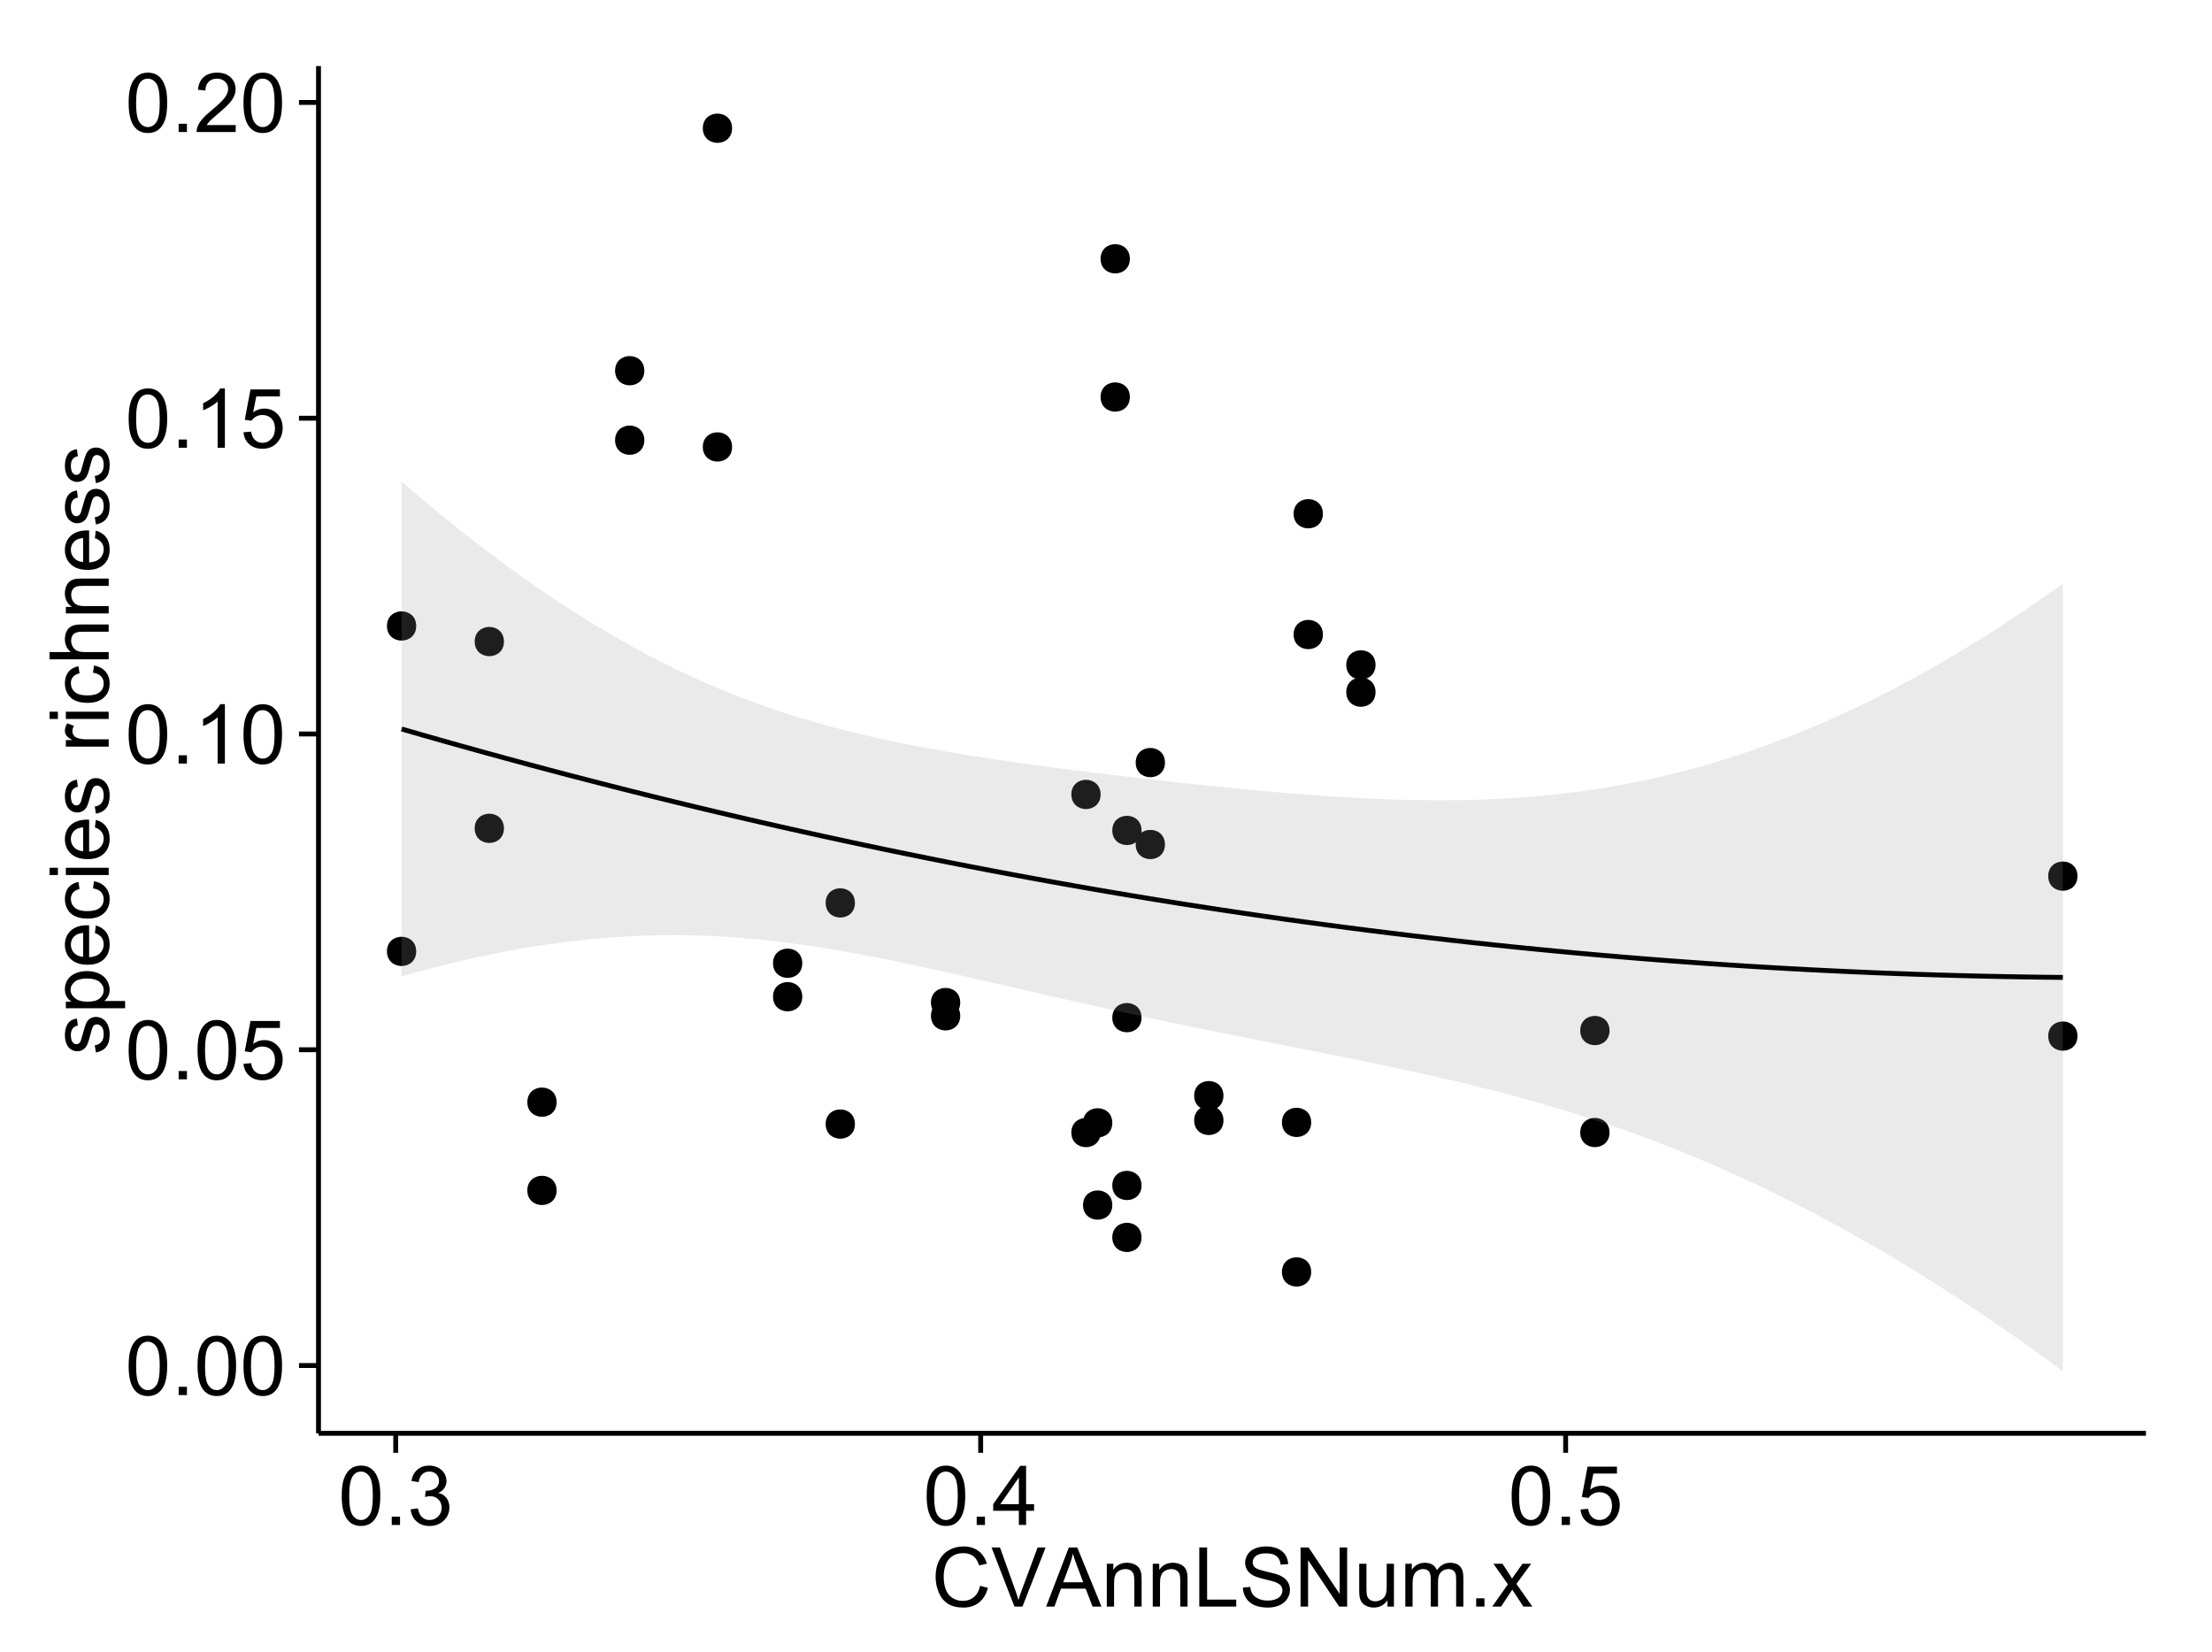 <?xml version="1.0" encoding="UTF-8"?>
<svg xmlns="http://www.w3.org/2000/svg" xmlns:xlink="http://www.w3.org/1999/xlink" width="482pt" height="360pt" viewBox="0 0 482 360" version="1.1">
<defs>
<g>
<symbol overflow="visible" id="glyph0-0">
<path style="stroke:none;" d="M 0.746 -6.355 C 0.742 -7.875 0.898 -9.102 1.215 -10.031 C 1.527 -10.961 1.996 -11.676 2.613 -12.18 C 3.23 -12.684 4.008 -12.938 4.949 -12.938 C 5.637 -12.938 6.242 -12.797 6.766 -12.52 C 7.285 -12.238 7.715 -11.836 8.059 -11.316 C 8.395 -10.789 8.664 -10.152 8.859 -9.398 C 9.051 -8.645 9.145 -7.629 9.148 -6.355 C 9.145 -4.84 8.992 -3.617 8.684 -2.691 C 8.371 -1.762 7.906 -1.047 7.289 -0.539 C 6.672 -0.035 5.891 0.215 4.949 0.219 C 3.703 0.215 2.727 -0.227 2.023 -1.117 C 1.168 -2.188 0.742 -3.934 0.746 -6.355 Z M 2.375 -6.355 C 2.371 -4.234 2.621 -2.824 3.117 -2.129 C 3.609 -1.426 4.219 -1.078 4.949 -1.082 C 5.672 -1.078 6.281 -1.43 6.781 -2.137 C 7.273 -2.836 7.523 -4.242 7.523 -6.355 C 7.523 -8.473 7.273 -9.883 6.781 -10.582 C 6.281 -11.277 5.664 -11.625 4.93 -11.629 C 4.199 -11.625 3.621 -11.316 3.191 -10.703 C 2.645 -9.918 2.371 -8.469 2.375 -6.355 Z M 2.375 -6.355 "/>
</symbol>
<symbol overflow="visible" id="glyph0-1">
<path style="stroke:none;" d="M 1.633 0 L 1.633 -1.801 L 3.438 -1.801 L 3.438 0 Z M 1.633 0 "/>
</symbol>
<symbol overflow="visible" id="glyph0-2">
<path style="stroke:none;" d="M 0.746 -3.375 L 2.406 -3.516 C 2.527 -2.707 2.812 -2.098 3.266 -1.691 C 3.711 -1.281 4.254 -1.078 4.887 -1.082 C 5.648 -1.078 6.293 -1.363 6.82 -1.941 C 7.344 -2.512 7.605 -3.273 7.609 -4.227 C 7.605 -5.125 7.352 -5.84 6.848 -6.363 C 6.34 -6.883 5.676 -7.141 4.859 -7.145 C 4.344 -7.141 3.887 -7.027 3.48 -6.797 C 3.07 -6.566 2.746 -6.266 2.516 -5.898 L 1.027 -6.09 L 2.277 -12.711 L 8.684 -12.711 L 8.684 -11.195 L 3.543 -11.195 L 2.848 -7.734 C 3.621 -8.273 4.43 -8.543 5.281 -8.543 C 6.402 -8.543 7.352 -8.152 8.129 -7.371 C 8.898 -6.59 9.285 -5.586 9.289 -4.367 C 9.285 -3.195 8.945 -2.188 8.27 -1.344 C 7.441 -0.301 6.316 0.215 4.887 0.219 C 3.715 0.215 2.758 -0.109 2.016 -0.766 C 1.273 -1.418 0.848 -2.289 0.746 -3.375 Z M 0.746 -3.375 "/>
</symbol>
<symbol overflow="visible" id="glyph0-3">
<path style="stroke:none;" d="M 6.707 0 L 5.125 0 L 5.125 -10.082 C 4.742 -9.715 4.242 -9.352 3.625 -8.988 C 3.004 -8.625 2.449 -8.352 1.961 -8.172 L 1.961 -9.703 C 2.844 -10.117 3.617 -10.621 4.281 -11.215 C 4.941 -11.805 5.41 -12.379 5.688 -12.938 L 6.707 -12.938 Z M 6.707 0 "/>
</symbol>
<symbol overflow="visible" id="glyph0-4">
<path style="stroke:none;" d="M 9.062 -1.52 L 9.062 0 L 0.547 0 C 0.531 -0.379 0.594 -0.742 0.73 -1.098 C 0.945 -1.676 1.293 -2.25 1.77 -2.812 C 2.246 -3.375 2.934 -4.023 3.84 -4.766 C 5.238 -5.906 6.188 -6.816 6.68 -7.492 C 7.172 -8.16 7.418 -8.793 7.418 -9.395 C 7.418 -10.02 7.191 -10.551 6.746 -10.98 C 6.293 -11.41 5.711 -11.625 4.992 -11.629 C 4.23 -11.625 3.621 -11.395 3.164 -10.941 C 2.703 -10.48 2.469 -9.848 2.469 -9.043 L 0.844 -9.211 C 0.953 -10.422 1.371 -11.344 2.102 -11.984 C 2.824 -12.617 3.801 -12.938 5.027 -12.938 C 6.262 -12.938 7.238 -12.594 7.961 -11.91 C 8.68 -11.223 9.039 -10.371 9.043 -9.359 C 9.039 -8.84 8.934 -8.336 8.727 -7.84 C 8.512 -7.34 8.164 -6.812 7.676 -6.266 C 7.188 -5.711 6.375 -4.957 5.238 -4 C 4.285 -3.199 3.676 -2.66 3.41 -2.379 C 3.141 -2.094 2.918 -1.805 2.742 -1.52 Z M 9.062 -1.52 "/>
</symbol>
<symbol overflow="visible" id="glyph0-5">
<path style="stroke:none;" d="M 0.758 -3.402 L 2.336 -3.613 C 2.516 -2.711 2.824 -2.062 3.266 -1.672 C 3.699 -1.273 4.23 -1.078 4.859 -1.082 C 5.602 -1.078 6.23 -1.336 6.746 -1.855 C 7.254 -2.367 7.512 -3.004 7.516 -3.77 C 7.512 -4.492 7.273 -5.094 6.801 -5.566 C 6.324 -6.035 5.723 -6.27 4.992 -6.273 C 4.691 -6.27 4.316 -6.211 3.875 -6.102 L 4.051 -7.488 C 4.152 -7.473 4.238 -7.465 4.305 -7.469 C 4.977 -7.465 5.582 -7.641 6.125 -7.996 C 6.66 -8.344 6.93 -8.887 6.934 -9.625 C 6.93 -10.199 6.734 -10.68 6.344 -11.062 C 5.949 -11.445 5.441 -11.637 4.824 -11.637 C 4.207 -11.637 3.695 -11.441 3.285 -11.055 C 2.875 -10.668 2.613 -10.09 2.496 -9.316 L 0.914 -9.598 C 1.105 -10.656 1.543 -11.477 2.23 -12.062 C 2.914 -12.645 3.766 -12.938 4.789 -12.938 C 5.488 -12.938 6.137 -12.785 6.73 -12.484 C 7.32 -12.18 7.773 -11.77 8.09 -11.25 C 8.402 -10.727 8.559 -10.172 8.562 -9.59 C 8.559 -9.031 8.41 -8.523 8.113 -8.066 C 7.812 -7.609 7.371 -7.246 6.785 -6.977 C 7.547 -6.801 8.137 -6.438 8.562 -5.883 C 8.98 -5.328 9.191 -4.633 9.195 -3.805 C 9.191 -2.676 8.781 -1.723 7.965 -0.945 C 7.141 -0.164 6.105 0.223 4.852 0.227 C 3.719 0.223 2.777 -0.109 2.035 -0.781 C 1.285 -1.453 0.859 -2.328 0.758 -3.402 Z M 0.758 -3.402 "/>
</symbol>
<symbol overflow="visible" id="glyph0-6">
<path style="stroke:none;" d="M 5.82 0 L 5.82 -3.086 L 0.227 -3.086 L 0.227 -4.535 L 6.109 -12.883 L 7.398 -12.883 L 7.398 -4.535 L 9.141 -4.535 L 9.141 -3.086 L 7.398 -3.086 L 7.398 0 Z M 5.82 -4.535 L 5.82 -10.344 L 1.785 -4.535 Z M 5.82 -4.535 "/>
</symbol>
<symbol overflow="visible" id="glyph0-7">
<path style="stroke:none;" d="M 10.582 -4.516 L 12.289 -4.086 C 11.926 -2.68 11.281 -1.613 10.355 -0.883 C 9.426 -0.148 8.293 0.215 6.953 0.219 C 5.559 0.215 4.43 -0.062 3.562 -0.629 C 2.691 -1.191 2.027 -2.012 1.578 -3.086 C 1.121 -4.156 0.895 -5.309 0.898 -6.539 C 0.895 -7.879 1.152 -9.047 1.664 -10.047 C 2.176 -11.043 2.902 -11.801 3.852 -12.324 C 4.797 -12.84 5.84 -13.102 6.977 -13.105 C 8.266 -13.102 9.352 -12.773 10.23 -12.121 C 11.105 -11.461 11.715 -10.539 12.066 -9.352 L 10.391 -8.957 C 10.086 -9.891 9.652 -10.574 9.086 -11.004 C 8.516 -11.43 7.801 -11.641 6.945 -11.645 C 5.949 -11.641 5.121 -11.406 4.457 -10.934 C 3.789 -10.457 3.324 -9.816 3.059 -9.02 C 2.789 -8.215 2.652 -7.391 2.656 -6.547 C 2.652 -5.449 2.812 -4.496 3.133 -3.68 C 3.449 -2.859 3.945 -2.246 4.621 -1.844 C 5.293 -1.438 6.023 -1.234 6.812 -1.238 C 7.762 -1.234 8.57 -1.512 9.234 -2.062 C 9.898 -2.613 10.348 -3.43 10.582 -4.516 Z M 10.582 -4.516 "/>
</symbol>
<symbol overflow="visible" id="glyph0-8">
<path style="stroke:none;" d="M 5.07 0 L 0.078 -12.883 L 1.926 -12.883 L 5.273 -3.523 C 5.543 -2.77 5.766 -2.066 5.949 -1.414 C 6.145 -2.113 6.379 -2.816 6.645 -3.523 L 10.125 -12.883 L 11.867 -12.883 L 6.82 0 Z M 5.07 0 "/>
</symbol>
<symbol overflow="visible" id="glyph0-9">
<path style="stroke:none;" d="M -0.027 0 L 4.922 -12.883 L 6.758 -12.883 L 12.031 0 L 10.09 0 L 8.586 -3.902 L 3.199 -3.902 L 1.785 0 Z M 3.691 -5.289 L 8.059 -5.289 L 6.715 -8.859 C 6.305 -9.941 6 -10.832 5.801 -11.531 C 5.637 -10.703 5.402 -9.883 5.105 -9.07 Z M 3.691 -5.289 "/>
</symbol>
<symbol overflow="visible" id="glyph0-10">
<path style="stroke:none;" d="M 1.188 0 L 1.188 -9.336 L 2.609 -9.336 L 2.609 -8.008 C 3.293 -9.031 4.285 -9.543 5.582 -9.547 C 6.141 -9.543 6.656 -9.441 7.133 -9.242 C 7.602 -9.035 7.957 -8.77 8.191 -8.445 C 8.426 -8.113 8.59 -7.727 8.684 -7.277 C 8.742 -6.98 8.77 -6.465 8.773 -5.738 L 8.773 0 L 7.188 0 L 7.188 -5.68 C 7.184 -6.32 7.121 -6.801 7.004 -7.121 C 6.879 -7.438 6.66 -7.695 6.348 -7.887 C 6.031 -8.074 5.664 -8.168 5.246 -8.172 C 4.566 -8.168 3.984 -7.953 3.5 -7.531 C 3.008 -7.102 2.766 -6.293 2.77 -5.098 L 2.77 0 Z M 1.188 0 "/>
</symbol>
<symbol overflow="visible" id="glyph0-11">
<path style="stroke:none;" d="M 1.32 0 L 1.32 -12.883 L 3.023 -12.883 L 3.023 -1.52 L 9.367 -1.52 L 9.367 0 Z M 1.32 0 "/>
</symbol>
<symbol overflow="visible" id="glyph0-12">
<path style="stroke:none;" d="M 0.809 -4.141 L 2.418 -4.281 C 2.492 -3.633 2.668 -3.102 2.949 -2.691 C 3.223 -2.277 3.656 -1.945 4.246 -1.691 C 4.828 -1.434 5.488 -1.305 6.223 -1.309 C 6.871 -1.305 7.445 -1.402 7.945 -1.598 C 8.441 -1.789 8.809 -2.055 9.055 -2.395 C 9.297 -2.727 9.422 -3.094 9.422 -3.5 C 9.422 -3.898 9.305 -4.25 9.07 -4.555 C 8.836 -4.852 8.449 -5.105 7.91 -5.316 C 7.562 -5.449 6.797 -5.66 5.613 -5.945 C 4.43 -6.227 3.602 -6.496 3.129 -6.75 C 2.512 -7.07 2.051 -7.469 1.754 -7.949 C 1.449 -8.422 1.301 -8.957 1.301 -9.555 C 1.301 -10.203 1.484 -10.812 1.852 -11.379 C 2.219 -11.941 2.758 -12.367 3.469 -12.664 C 4.18 -12.953 4.969 -13.102 5.836 -13.105 C 6.789 -13.102 7.629 -12.945 8.363 -12.641 C 9.09 -12.328 9.652 -11.879 10.043 -11.285 C 10.434 -10.688 10.645 -10.008 10.68 -9.254 L 9.043 -9.133 C 8.953 -9.941 8.656 -10.555 8.152 -10.977 C 7.641 -11.391 6.895 -11.602 5.906 -11.602 C 4.875 -11.602 4.121 -11.41 3.652 -11.035 C 3.176 -10.652 2.941 -10.199 2.945 -9.668 C 2.941 -9.203 3.109 -8.82 3.445 -8.523 C 3.773 -8.223 4.629 -7.918 6.016 -7.605 C 7.398 -7.293 8.348 -7.02 8.867 -6.785 C 9.613 -6.438 10.168 -5.996 10.527 -5.469 C 10.883 -4.938 11.062 -4.328 11.066 -3.641 C 11.062 -2.949 10.867 -2.305 10.477 -1.699 C 10.082 -1.09 9.516 -0.617 8.781 -0.285 C 8.043 0.051 7.215 0.215 6.301 0.219 C 5.133 0.215 4.156 0.051 3.371 -0.289 C 2.578 -0.625 1.961 -1.137 1.516 -1.824 C 1.066 -2.504 0.832 -3.277 0.809 -4.141 Z M 0.809 -4.141 "/>
</symbol>
<symbol overflow="visible" id="glyph0-13">
<path style="stroke:none;" d="M 1.371 0 L 1.371 -12.883 L 3.121 -12.883 L 9.887 -2.77 L 9.887 -12.883 L 11.523 -12.883 L 11.523 0 L 9.773 0 L 3.008 -10.125 L 3.008 0 Z M 1.371 0 "/>
</symbol>
<symbol overflow="visible" id="glyph0-14">
<path style="stroke:none;" d="M 7.305 0 L 7.305 -1.371 C 6.574 -0.316 5.586 0.211 4.344 0.211 C 3.789 0.211 3.273 0.105 2.797 -0.105 C 2.316 -0.316 1.965 -0.578 1.734 -0.898 C 1.504 -1.215 1.34 -1.609 1.25 -2.074 C 1.18 -2.383 1.148 -2.875 1.152 -3.551 L 1.152 -9.336 L 2.734 -9.336 L 2.734 -4.156 C 2.73 -3.328 2.762 -2.773 2.828 -2.488 C 2.926 -2.07 3.137 -1.742 3.461 -1.508 C 3.781 -1.266 4.18 -1.148 4.656 -1.152 C 5.129 -1.148 5.574 -1.27 5.992 -1.516 C 6.406 -1.758 6.699 -2.09 6.875 -2.508 C 7.047 -2.926 7.137 -3.531 7.137 -4.332 L 7.137 -9.336 L 8.719 -9.336 L 8.719 0 Z M 7.305 0 "/>
</symbol>
<symbol overflow="visible" id="glyph0-15">
<path style="stroke:none;" d="M 1.188 0 L 1.188 -9.336 L 2.602 -9.336 L 2.602 -8.023 C 2.891 -8.477 3.277 -8.848 3.77 -9.129 C 4.254 -9.406 4.809 -9.543 5.43 -9.547 C 6.121 -9.543 6.688 -9.398 7.133 -9.113 C 7.57 -8.824 7.883 -8.426 8.07 -7.91 C 8.805 -9 9.766 -9.543 10.953 -9.547 C 11.875 -9.543 12.586 -9.289 13.086 -8.777 C 13.582 -8.262 13.832 -7.469 13.836 -6.406 L 13.836 0 L 12.262 0 L 12.262 -5.879 C 12.258 -6.508 12.207 -6.965 12.105 -7.246 C 12.004 -7.523 11.816 -7.746 11.547 -7.918 C 11.277 -8.082 10.961 -8.168 10.602 -8.172 C 9.941 -8.168 9.398 -7.949 8.965 -7.516 C 8.527 -7.078 8.309 -6.379 8.312 -5.422 L 8.312 0 L 6.734 0 L 6.734 -6.062 C 6.73 -6.762 6.602 -7.289 6.348 -7.645 C 6.086 -7.992 5.664 -8.168 5.078 -8.172 C 4.633 -8.168 4.223 -8.051 3.844 -7.82 C 3.465 -7.582 3.191 -7.238 3.023 -6.793 C 2.852 -6.34 2.766 -5.691 2.77 -4.844 L 2.77 0 Z M 1.188 0 "/>
</symbol>
<symbol overflow="visible" id="glyph0-16">
<path style="stroke:none;" d="M 0.133 0 L 3.543 -4.852 L 0.387 -9.336 L 2.363 -9.336 L 3.797 -7.145 C 4.066 -6.727 4.281 -6.379 4.445 -6.102 C 4.703 -6.484 4.941 -6.828 5.16 -7.129 L 6.734 -9.336 L 8.621 -9.336 L 5.398 -4.938 L 8.867 0 L 6.926 0 L 5.008 -2.898 L 4.5 -3.684 L 2.047 0 Z M 0.133 0 "/>
</symbol>
<symbol overflow="visible" id="glyph1-0">
<path style="stroke:none;" d="M -2.785 -0.555 L -3.031 -2.117 C -2.402 -2.203 -1.922 -2.449 -1.59 -2.852 C -1.254 -3.25 -1.09 -3.812 -1.09 -4.535 C -1.09 -5.262 -1.234 -5.801 -1.531 -6.152 C -1.824 -6.504 -2.172 -6.68 -2.574 -6.68 C -2.926 -6.68 -3.207 -6.523 -3.418 -6.215 C -3.555 -5.996 -3.734 -5.457 -3.953 -4.598 C -4.246 -3.434 -4.5 -2.629 -4.715 -2.184 C -4.926 -1.734 -5.223 -1.395 -5.602 -1.164 C -5.98 -0.93 -6.398 -0.812 -6.855 -0.816 C -7.27 -0.812 -7.652 -0.91 -8.012 -1.102 C -8.363 -1.293 -8.66 -1.551 -8.895 -1.883 C -9.074 -2.125 -9.227 -2.461 -9.355 -2.887 C -9.48 -3.309 -9.543 -3.766 -9.547 -4.254 C -9.543 -4.984 -9.438 -5.625 -9.23 -6.184 C -9.016 -6.734 -8.73 -7.145 -8.371 -7.41 C -8.008 -7.672 -7.527 -7.852 -6.926 -7.953 L -6.715 -6.406 C -7.195 -6.332 -7.57 -6.129 -7.84 -5.797 C -8.105 -5.457 -8.238 -4.98 -8.242 -4.367 C -8.238 -3.637 -8.117 -3.121 -7.883 -2.812 C -7.641 -2.5 -7.359 -2.344 -7.039 -2.348 C -6.832 -2.344 -6.648 -2.406 -6.484 -2.539 C -6.312 -2.664 -6.172 -2.867 -6.062 -3.148 C -6.004 -3.301 -5.871 -3.766 -5.66 -4.543 C -5.359 -5.66 -5.113 -6.441 -4.926 -6.887 C -4.734 -7.324 -4.457 -7.672 -4.094 -7.926 C -3.73 -8.176 -3.281 -8.301 -2.742 -8.305 C -2.211 -8.301 -1.711 -8.148 -1.25 -7.844 C -0.781 -7.535 -0.422 -7.09 -0.172 -6.512 C 0.086 -5.926 0.211 -5.27 0.211 -4.543 C 0.211 -3.328 -0.039 -2.406 -0.543 -1.77 C -1.047 -1.133 -1.793 -0.727 -2.785 -0.555 Z M -2.785 -0.555 "/>
</symbol>
<symbol overflow="visible" id="glyph1-1">
<path style="stroke:none;" d="M 3.578 -1.188 L -9.336 -1.188 L -9.336 -2.629 L -8.121 -2.629 C -8.594 -2.965 -8.949 -3.348 -9.188 -3.777 C -9.426 -4.203 -9.543 -4.723 -9.547 -5.336 C -9.543 -6.129 -9.34 -6.832 -8.93 -7.445 C -8.516 -8.051 -7.934 -8.512 -7.191 -8.824 C -6.441 -9.133 -5.625 -9.285 -4.738 -9.289 C -3.781 -9.285 -2.922 -9.113 -2.156 -8.773 C -1.391 -8.43 -0.805 -7.934 -0.398 -7.281 C 0.008 -6.625 0.211 -5.938 0.211 -5.219 C 0.211 -4.691 0.102 -4.219 -0.121 -3.801 C -0.344 -3.379 -0.625 -3.035 -0.965 -2.77 L 3.578 -2.77 Z M -4.613 -2.621 C -3.41 -2.613 -2.523 -2.855 -1.949 -3.348 C -1.375 -3.832 -1.09 -4.422 -1.09 -5.117 C -1.09 -5.816 -1.387 -6.418 -1.98 -6.922 C -2.574 -7.418 -3.496 -7.668 -4.746 -7.672 C -5.934 -7.668 -6.824 -7.426 -7.418 -6.938 C -8.008 -6.449 -8.301 -5.863 -8.305 -5.188 C -8.301 -4.508 -7.988 -3.914 -7.359 -3.398 C -6.727 -2.879 -5.809 -2.617 -4.613 -2.621 Z M -4.613 -2.621 "/>
</symbol>
<symbol overflow="visible" id="glyph1-2">
<path style="stroke:none;" d="M -3.004 -7.578 L -2.805 -9.211 C -1.848 -8.953 -1.105 -8.473 -0.578 -7.777 C -0.051 -7.078 0.211 -6.188 0.211 -5.105 C 0.211 -3.738 -0.207 -2.656 -1.051 -1.859 C -1.887 -1.055 -3.066 -0.656 -4.586 -0.66 C -6.156 -0.656 -7.375 -1.059 -8.246 -1.871 C -9.109 -2.676 -9.543 -3.727 -9.547 -5.02 C -9.543 -6.266 -9.117 -7.285 -8.27 -8.078 C -7.418 -8.867 -6.223 -9.262 -4.684 -9.266 C -4.586 -9.262 -4.445 -9.258 -4.262 -9.254 L -4.262 -2.293 C -3.234 -2.348 -2.449 -2.641 -1.906 -3.164 C -1.359 -3.684 -1.09 -4.332 -1.09 -5.117 C -1.09 -5.691 -1.242 -6.188 -1.547 -6.598 C -1.852 -7.008 -2.336 -7.332 -3.004 -7.578 Z M -5.562 -2.383 L -5.562 -7.594 C -6.344 -7.523 -6.934 -7.324 -7.328 -6.996 C -7.934 -6.492 -8.238 -5.836 -8.242 -5.035 C -8.238 -4.305 -7.996 -3.695 -7.512 -3.203 C -7.027 -2.707 -6.375 -2.434 -5.562 -2.383 Z M -5.562 -2.383 "/>
</symbol>
<symbol overflow="visible" id="glyph1-3">
<path style="stroke:none;" d="M -3.418 -7.277 L -3.215 -8.832 C -2.141 -8.66 -1.301 -8.227 -0.699 -7.527 C -0.09 -6.824 0.211 -5.965 0.211 -4.949 C 0.211 -3.668 -0.203 -2.641 -1.039 -1.867 C -1.871 -1.09 -3.07 -0.703 -4.633 -0.703 C -5.637 -0.703 -6.52 -0.867 -7.277 -1.203 C -8.031 -1.535 -8.598 -2.047 -8.977 -2.73 C -9.355 -3.41 -9.543 -4.152 -9.547 -4.957 C -9.543 -5.969 -9.289 -6.797 -8.777 -7.441 C -8.262 -8.086 -7.531 -8.5 -6.59 -8.684 L -6.355 -7.145 C -6.98 -6.996 -7.453 -6.738 -7.77 -6.367 C -8.082 -5.992 -8.238 -5.543 -8.242 -5.02 C -8.238 -4.219 -7.953 -3.57 -7.387 -3.074 C -6.812 -2.574 -5.91 -2.324 -4.676 -2.328 C -3.422 -2.324 -2.508 -2.566 -1.941 -3.047 C -1.371 -3.527 -1.09 -4.152 -1.09 -4.93 C -1.09 -5.547 -1.277 -6.066 -1.66 -6.484 C -2.035 -6.898 -2.621 -7.164 -3.418 -7.277 Z M -3.418 -7.277 "/>
</symbol>
<symbol overflow="visible" id="glyph1-4">
<path style="stroke:none;" d="M -11.066 -1.195 L -12.883 -1.195 L -12.883 -2.777 L -11.066 -2.777 Z M 0 -1.195 L -9.336 -1.195 L -9.336 -2.777 L 0 -2.777 Z M 0 -1.195 "/>
</symbol>
<symbol overflow="visible" id="glyph1-5">
<path style="stroke:none;" d=""/>
</symbol>
<symbol overflow="visible" id="glyph1-6">
<path style="stroke:none;" d="M 0 -1.168 L -9.336 -1.168 L -9.336 -2.594 L -7.918 -2.594 C -8.578 -2.953 -9.016 -3.289 -9.23 -3.598 C -9.438 -3.906 -9.543 -4.242 -9.547 -4.613 C -9.543 -5.145 -9.375 -5.688 -9.035 -6.242 L -7.566 -5.695 C -7.793 -5.309 -7.91 -4.922 -7.91 -4.535 C -7.91 -4.188 -7.805 -3.875 -7.598 -3.602 C -7.387 -3.324 -7.098 -3.129 -6.734 -3.016 C -6.168 -2.836 -5.555 -2.746 -4.887 -2.75 L 0 -2.75 Z M 0 -1.168 "/>
</symbol>
<symbol overflow="visible" id="glyph1-7">
<path style="stroke:none;" d="M 0 -1.188 L -12.883 -1.188 L -12.883 -2.77 L -8.262 -2.77 C -9.117 -3.504 -9.543 -4.434 -9.547 -5.562 C -9.543 -6.25 -9.406 -6.852 -9.137 -7.363 C -8.859 -7.871 -8.484 -8.234 -8.004 -8.457 C -7.523 -8.676 -6.824 -8.789 -5.914 -8.789 L 0 -8.789 L 0 -7.207 L -5.914 -7.207 C -6.703 -7.207 -7.281 -7.035 -7.641 -6.691 C -8 -6.348 -8.18 -5.863 -8.184 -5.238 C -8.18 -4.77 -8.059 -4.328 -7.816 -3.914 C -7.574 -3.5 -7.242 -3.203 -6.828 -3.031 C -6.406 -2.852 -5.832 -2.766 -5.105 -2.77 L 0 -2.77 Z M 0 -1.188 "/>
</symbol>
<symbol overflow="visible" id="glyph1-8">
<path style="stroke:none;" d="M 0 -1.188 L -9.336 -1.188 L -9.336 -2.609 L -8.008 -2.609 C -9.031 -3.293 -9.543 -4.285 -9.547 -5.582 C -9.543 -6.141 -9.441 -6.656 -9.242 -7.133 C -9.035 -7.602 -8.77 -7.957 -8.445 -8.191 C -8.113 -8.426 -7.727 -8.59 -7.277 -8.684 C -6.98 -8.742 -6.465 -8.77 -5.738 -8.773 L 0 -8.773 L 0 -7.188 L -5.68 -7.188 C -6.32 -7.184 -6.801 -7.121 -7.121 -7.004 C -7.438 -6.879 -7.695 -6.66 -7.887 -6.348 C -8.074 -6.031 -8.168 -5.664 -8.172 -5.246 C -8.168 -4.57 -7.953 -3.992 -7.531 -3.504 C -7.102 -3.012 -6.293 -2.766 -5.098 -2.77 L 0 -2.77 Z M 0 -1.188 "/>
</symbol>
</g>
<clipPath id="clip1">
  <path d="M 69.406 14.398 L 468.602 14.398 L 468.602 313.305 L 69.406 313.305 Z M 69.406 14.398 "/>
</clipPath>
</defs>
<g id="surface3456">
<rect x="0" y="0" width="482" height="360" style="fill:rgb(100%,100%,100%);fill-opacity:1;stroke:none;"/>
<rect x="0" y="0" width="482" height="360" style="fill:rgb(100%,100%,100%);fill-opacity:1;stroke:none;"/>
<path style="fill:none;stroke-width:1.063;stroke-linecap:round;stroke-linejoin:round;stroke:rgb(100%,100%,100%);stroke-opacity:1;stroke-miterlimit:10;" d="M 0 360 L 482 360 L 482 0 L 0 0 Z M 0 360 "/>
<g clip-path="url(#clip1)" clip-rule="nonzero">
<path style=" stroke:none;fill-rule:nonzero;fill:rgb(100%,100%,100%);fill-opacity:1;" d="M 69.406 312.305 L 467.602 312.305 L 467.602 14.398 L 69.406 14.398 Z M 69.406 312.305 "/>
<path style=" stroke:none;fill-rule:nonzero;fill:rgb(0%,0%,0%);fill-opacity:1;" d="M 252.785 184.012 C 252.785 186.848 248.531 186.848 248.531 184.012 C 248.531 181.176 252.785 181.176 252.785 184.012 "/>
<path style=" stroke:none;fill-rule:nonzero;fill:rgb(0%,0%,0%);fill-opacity:1;" d="M 247.684 221.738 C 247.684 224.57 243.434 224.57 243.434 221.738 C 243.434 218.902 247.684 218.902 247.684 221.738 "/>
<path style=" stroke:none;fill-rule:nonzero;fill:rgb(0%,0%,0%);fill-opacity:1;" d="M 185.227 244.926 C 185.227 247.762 180.977 247.762 180.977 244.926 C 180.977 242.09 185.227 242.09 185.227 244.926 "/>
<path style=" stroke:none;fill-rule:nonzero;fill:rgb(0%,0%,0%);fill-opacity:1;" d="M 247.684 180.945 C 247.684 183.777 243.434 183.777 243.434 180.945 C 243.434 178.109 247.684 178.109 247.684 180.945 "/>
<path style=" stroke:none;fill-rule:nonzero;fill:rgb(0%,0%,0%);fill-opacity:1;" d="M 245.137 86.512 C 245.137 89.344 240.883 89.344 240.883 86.512 C 240.883 83.676 245.137 83.676 245.137 86.512 "/>
<path style=" stroke:none;fill-rule:nonzero;fill:rgb(0%,0%,0%);fill-opacity:1;" d="M 451.625 225.754 C 451.625 228.59 447.375 228.59 447.375 225.754 C 447.375 222.922 451.625 222.922 451.625 225.754 "/>
<path style=" stroke:none;fill-rule:nonzero;fill:rgb(0%,0%,0%);fill-opacity:1;" d="M 451.625 190.902 C 451.625 193.738 447.375 193.738 447.375 190.902 C 447.375 188.07 451.625 188.07 451.625 190.902 "/>
<path style=" stroke:none;fill-rule:nonzero;fill:rgb(0%,0%,0%);fill-opacity:1;" d="M 238.762 173.102 C 238.762 175.938 234.512 175.938 234.512 173.102 C 234.512 170.266 238.762 170.266 238.762 173.102 "/>
<path style=" stroke:none;fill-rule:nonzero;fill:rgb(0%,0%,0%);fill-opacity:1;" d="M 238.762 246.773 C 238.762 249.609 234.512 249.609 234.512 246.773 C 234.512 243.941 238.762 243.941 238.762 246.773 "/>
<path style=" stroke:none;fill-rule:nonzero;fill:rgb(0%,0%,0%);fill-opacity:1;" d="M 208.172 218.449 C 208.172 221.281 203.918 221.281 203.918 218.449 C 203.918 215.613 208.172 215.613 208.172 218.449 "/>
<path style=" stroke:none;fill-rule:nonzero;fill:rgb(0%,0%,0%);fill-opacity:1;" d="M 108.75 139.789 C 108.75 142.625 104.496 142.625 104.496 139.789 C 104.496 136.957 108.75 136.957 108.75 139.789 "/>
<path style=" stroke:none;fill-rule:nonzero;fill:rgb(0%,0%,0%);fill-opacity:1;" d="M 108.75 180.484 C 108.75 183.32 104.496 183.32 104.496 180.484 C 104.496 177.652 108.75 177.652 108.75 180.484 "/>
<path style=" stroke:none;fill-rule:nonzero;fill:rgb(0%,0%,0%);fill-opacity:1;" d="M 287.199 111.938 C 287.199 114.773 282.945 114.773 282.945 111.938 C 282.945 109.105 287.199 109.105 287.199 111.938 "/>
<path style=" stroke:none;fill-rule:nonzero;fill:rgb(0%,0%,0%);fill-opacity:1;" d="M 139.34 80.773 C 139.34 83.605 135.09 83.605 135.09 80.773 C 135.09 77.938 139.34 77.938 139.34 80.773 "/>
<path style=" stroke:none;fill-rule:nonzero;fill:rgb(0%,0%,0%);fill-opacity:1;" d="M 139.34 95.914 C 139.34 98.75 135.09 98.75 135.09 95.914 C 135.09 93.078 139.34 93.078 139.34 95.914 "/>
<path style=" stroke:none;fill-rule:nonzero;fill:rgb(0%,0%,0%);fill-opacity:1;" d="M 265.531 244.129 C 265.531 246.965 261.277 246.965 261.277 244.129 C 261.277 241.293 265.531 241.293 265.531 244.129 "/>
<path style=" stroke:none;fill-rule:nonzero;fill:rgb(0%,0%,0%);fill-opacity:1;" d="M 265.531 238.738 C 265.531 241.57 261.277 241.57 261.277 238.738 C 261.277 235.902 265.531 235.902 265.531 238.738 "/>
<path style=" stroke:none;fill-rule:nonzero;fill:rgb(0%,0%,0%);fill-opacity:1;" d="M 245.137 56.391 C 245.137 59.227 240.883 59.227 240.883 56.391 C 240.883 53.555 245.137 53.555 245.137 56.391 "/>
<path style=" stroke:none;fill-rule:nonzero;fill:rgb(0%,0%,0%);fill-opacity:1;" d="M 287.199 138.258 C 287.199 141.094 282.945 141.094 282.945 138.258 C 282.945 135.426 287.199 135.426 287.199 138.258 "/>
<path style=" stroke:none;fill-rule:nonzero;fill:rgb(0%,0%,0%);fill-opacity:1;" d="M 208.172 221.34 C 208.172 224.172 203.918 224.172 203.918 221.34 C 203.918 218.504 208.172 218.504 208.172 221.34 "/>
<path style=" stroke:none;fill-rule:nonzero;fill:rgb(0%,0%,0%);fill-opacity:1;" d="M 185.227 196.738 C 185.227 199.574 180.977 199.574 180.977 196.738 C 180.977 193.902 185.227 193.902 185.227 196.738 "/>
<path style=" stroke:none;fill-rule:nonzero;fill:rgb(0%,0%,0%);fill-opacity:1;" d="M 252.785 166.16 C 252.785 168.996 248.531 168.996 248.531 166.16 C 248.531 163.328 252.785 163.328 252.785 166.16 "/>
<path style=" stroke:none;fill-rule:nonzero;fill:rgb(0%,0%,0%);fill-opacity:1;" d="M 247.684 269.617 C 247.684 272.453 243.434 272.453 243.434 269.617 C 243.434 266.785 247.684 266.785 247.684 269.617 "/>
<path style=" stroke:none;fill-rule:nonzero;fill:rgb(0%,0%,0%);fill-opacity:1;" d="M 247.684 258.301 C 247.684 261.137 243.434 261.137 243.434 258.301 C 243.434 255.465 247.684 255.465 247.684 258.301 "/>
<path style=" stroke:none;fill-rule:nonzero;fill:rgb(0%,0%,0%);fill-opacity:1;" d="M 158.461 97.379 C 158.461 100.215 154.207 100.215 154.207 97.379 C 154.207 94.547 158.461 94.547 158.461 97.379 "/>
<path style=" stroke:none;fill-rule:nonzero;fill:rgb(0%,0%,0%);fill-opacity:1;" d="M 158.461 27.941 C 158.461 30.777 154.207 30.777 154.207 27.941 C 154.207 25.105 158.461 25.105 158.461 27.941 "/>
<path style=" stroke:none;fill-rule:nonzero;fill:rgb(0%,0%,0%);fill-opacity:1;" d="M 349.656 224.547 C 349.656 227.383 345.402 227.383 345.402 224.547 C 345.402 221.711 349.656 221.711 349.656 224.547 "/>
<path style=" stroke:none;fill-rule:nonzero;fill:rgb(0%,0%,0%);fill-opacity:1;" d="M 349.656 246.766 C 349.656 249.598 345.402 249.598 345.402 246.766 C 345.402 243.93 349.656 243.93 349.656 246.766 "/>
<path style=" stroke:none;fill-rule:nonzero;fill:rgb(0%,0%,0%);fill-opacity:1;" d="M 120.223 240.152 C 120.223 242.988 115.969 242.988 115.969 240.152 C 115.969 237.316 120.223 237.316 120.223 240.152 "/>
<path style=" stroke:none;fill-rule:nonzero;fill:rgb(0%,0%,0%);fill-opacity:1;" d="M 120.223 259.379 C 120.223 262.215 115.969 262.215 115.969 259.379 C 115.969 256.543 120.223 256.543 120.223 259.379 "/>
<path style=" stroke:none;fill-rule:nonzero;fill:rgb(0%,0%,0%);fill-opacity:1;" d="M 89.629 136.395 C 89.629 139.227 85.379 139.227 85.379 136.395 C 85.379 133.559 89.629 133.559 89.629 136.395 "/>
<path style=" stroke:none;fill-rule:nonzero;fill:rgb(0%,0%,0%);fill-opacity:1;" d="M 89.629 207.297 C 89.629 210.133 85.379 210.133 85.379 207.297 C 85.379 204.465 89.629 204.465 89.629 207.297 "/>
<path style=" stroke:none;fill-rule:nonzero;fill:rgb(0%,0%,0%);fill-opacity:1;" d="M 284.648 244.559 C 284.648 247.395 280.398 247.395 280.398 244.559 C 280.398 241.727 284.648 241.727 284.648 244.559 "/>
<path style=" stroke:none;fill-rule:nonzero;fill:rgb(0%,0%,0%);fill-opacity:1;" d="M 284.648 277.145 C 284.648 279.98 280.398 279.98 280.398 277.145 C 280.398 274.309 284.648 274.309 284.648 277.145 "/>
<path style=" stroke:none;fill-rule:nonzero;fill:rgb(0%,0%,0%);fill-opacity:1;" d="M 298.672 144.879 C 298.672 147.715 294.418 147.715 294.418 144.879 C 294.418 142.047 298.672 142.047 298.672 144.879 "/>
<path style=" stroke:none;fill-rule:nonzero;fill:rgb(0%,0%,0%);fill-opacity:1;" d="M 298.672 150.812 C 298.672 153.648 294.418 153.648 294.418 150.812 C 294.418 147.977 298.672 147.977 298.672 150.812 "/>
<path style=" stroke:none;fill-rule:nonzero;fill:rgb(0%,0%,0%);fill-opacity:1;" d="M 173.758 209.887 C 173.758 212.719 169.504 212.719 169.504 209.887 C 169.504 207.051 173.758 207.051 173.758 209.887 "/>
<path style=" stroke:none;fill-rule:nonzero;fill:rgb(0%,0%,0%);fill-opacity:1;" d="M 173.758 217.18 C 173.758 220.012 169.504 220.012 169.504 217.18 C 169.504 214.344 173.758 214.344 173.758 217.18 "/>
<path style=" stroke:none;fill-rule:nonzero;fill:rgb(0%,0%,0%);fill-opacity:1;" d="M 241.312 244.656 C 241.312 247.492 237.059 247.492 237.059 244.656 C 237.059 241.82 241.312 241.82 241.312 244.656 "/>
<path style=" stroke:none;fill-rule:nonzero;fill:rgb(0%,0%,0%);fill-opacity:1;" d="M 241.312 262.574 C 241.312 265.41 237.059 265.41 237.059 262.574 C 237.059 259.742 241.312 259.742 241.312 262.574 "/>
<path style=" stroke:none;fill-rule:nonzero;fill:rgb(0%,0%,0%);fill-opacity:1;" d="M 253.848 184.012 C 253.848 188.262 247.469 188.262 247.469 184.012 C 247.469 179.758 253.848 179.758 253.848 184.012 "/>
<path style=" stroke:none;fill-rule:nonzero;fill:rgb(0%,0%,0%);fill-opacity:1;" d="M 248.746 221.738 C 248.746 225.988 242.371 225.988 242.371 221.738 C 242.371 217.484 248.746 217.484 248.746 221.738 "/>
<path style=" stroke:none;fill-rule:nonzero;fill:rgb(0%,0%,0%);fill-opacity:1;" d="M 186.289 244.926 C 186.289 249.176 179.914 249.176 179.914 244.926 C 179.914 240.672 186.289 240.672 186.289 244.926 "/>
<path style=" stroke:none;fill-rule:nonzero;fill:rgb(0%,0%,0%);fill-opacity:1;" d="M 248.746 180.945 C 248.746 185.195 242.371 185.195 242.371 180.945 C 242.371 176.691 248.746 176.691 248.746 180.945 "/>
<path style=" stroke:none;fill-rule:nonzero;fill:rgb(0%,0%,0%);fill-opacity:1;" d="M 246.199 86.512 C 246.199 90.762 239.82 90.762 239.82 86.512 C 239.82 82.258 246.199 82.258 246.199 86.512 "/>
<path style=" stroke:none;fill-rule:nonzero;fill:rgb(0%,0%,0%);fill-opacity:1;" d="M 452.688 225.754 C 452.688 230.008 446.312 230.008 446.312 225.754 C 446.312 221.504 452.688 221.504 452.688 225.754 "/>
<path style=" stroke:none;fill-rule:nonzero;fill:rgb(0%,0%,0%);fill-opacity:1;" d="M 452.688 190.902 C 452.688 195.156 446.312 195.156 446.312 190.902 C 446.312 186.652 452.688 186.652 452.688 190.902 "/>
<path style=" stroke:none;fill-rule:nonzero;fill:rgb(0%,0%,0%);fill-opacity:1;" d="M 239.824 173.102 C 239.824 177.355 233.449 177.355 233.449 173.102 C 233.449 168.852 239.824 168.852 239.824 173.102 "/>
<path style=" stroke:none;fill-rule:nonzero;fill:rgb(0%,0%,0%);fill-opacity:1;" d="M 239.824 246.773 C 239.824 251.027 233.449 251.027 233.449 246.773 C 233.449 242.523 239.824 242.523 239.824 246.773 "/>
<path style=" stroke:none;fill-rule:nonzero;fill:rgb(0%,0%,0%);fill-opacity:1;" d="M 209.234 218.449 C 209.234 222.699 202.855 222.699 202.855 218.449 C 202.855 214.195 209.234 214.195 209.234 218.449 "/>
<path style=" stroke:none;fill-rule:nonzero;fill:rgb(0%,0%,0%);fill-opacity:1;" d="M 109.812 139.789 C 109.812 144.043 103.434 144.043 103.434 139.789 C 103.434 135.539 109.812 135.539 109.812 139.789 "/>
<path style=" stroke:none;fill-rule:nonzero;fill:rgb(0%,0%,0%);fill-opacity:1;" d="M 109.812 180.484 C 109.812 184.738 103.434 184.738 103.434 180.484 C 103.434 176.234 109.812 176.234 109.812 180.484 "/>
<path style=" stroke:none;fill-rule:nonzero;fill:rgb(0%,0%,0%);fill-opacity:1;" d="M 288.262 111.938 C 288.262 116.191 281.883 116.191 281.883 111.938 C 281.883 107.688 288.262 107.688 288.262 111.938 "/>
<path style=" stroke:none;fill-rule:nonzero;fill:rgb(0%,0%,0%);fill-opacity:1;" d="M 140.402 80.773 C 140.402 85.023 134.027 85.023 134.027 80.773 C 134.027 76.52 140.402 76.52 140.402 80.773 "/>
<path style=" stroke:none;fill-rule:nonzero;fill:rgb(0%,0%,0%);fill-opacity:1;" d="M 140.402 95.914 C 140.402 100.168 134.027 100.168 134.027 95.914 C 134.027 91.664 140.402 91.664 140.402 95.914 "/>
<path style=" stroke:none;fill-rule:nonzero;fill:rgb(0%,0%,0%);fill-opacity:1;" d="M 266.594 244.129 C 266.594 248.383 260.215 248.383 260.215 244.129 C 260.215 239.879 266.594 239.879 266.594 244.129 "/>
<path style=" stroke:none;fill-rule:nonzero;fill:rgb(0%,0%,0%);fill-opacity:1;" d="M 266.594 238.738 C 266.594 242.988 260.215 242.988 260.215 238.738 C 260.215 234.484 266.594 234.484 266.594 238.738 "/>
<path style=" stroke:none;fill-rule:nonzero;fill:rgb(0%,0%,0%);fill-opacity:1;" d="M 246.199 56.391 C 246.199 60.641 239.82 60.641 239.82 56.391 C 239.82 52.137 246.199 52.137 246.199 56.391 "/>
<path style=" stroke:none;fill-rule:nonzero;fill:rgb(0%,0%,0%);fill-opacity:1;" d="M 288.262 138.258 C 288.262 142.512 281.883 142.512 281.883 138.258 C 281.883 134.008 288.262 134.008 288.262 138.258 "/>
<path style=" stroke:none;fill-rule:nonzero;fill:rgb(0%,0%,0%);fill-opacity:1;" d="M 209.234 221.34 C 209.234 225.59 202.855 225.59 202.855 221.34 C 202.855 217.086 209.234 217.086 209.234 221.34 "/>
<path style=" stroke:none;fill-rule:nonzero;fill:rgb(0%,0%,0%);fill-opacity:1;" d="M 186.289 196.738 C 186.289 200.988 179.914 200.988 179.914 196.738 C 179.914 192.484 186.289 192.484 186.289 196.738 "/>
<path style=" stroke:none;fill-rule:nonzero;fill:rgb(0%,0%,0%);fill-opacity:1;" d="M 253.848 166.16 C 253.848 170.414 247.469 170.414 247.469 166.16 C 247.469 161.91 253.848 161.91 253.848 166.16 "/>
<path style=" stroke:none;fill-rule:nonzero;fill:rgb(0%,0%,0%);fill-opacity:1;" d="M 248.746 269.617 C 248.746 273.871 242.371 273.871 242.371 269.617 C 242.371 265.367 248.746 265.367 248.746 269.617 "/>
<path style=" stroke:none;fill-rule:nonzero;fill:rgb(0%,0%,0%);fill-opacity:1;" d="M 248.746 258.301 C 248.746 262.555 242.371 262.555 242.371 258.301 C 242.371 254.051 248.746 254.051 248.746 258.301 "/>
<path style=" stroke:none;fill-rule:nonzero;fill:rgb(0%,0%,0%);fill-opacity:1;" d="M 159.523 97.379 C 159.523 101.633 153.145 101.633 153.145 97.379 C 153.145 93.129 159.523 93.129 159.523 97.379 "/>
<path style=" stroke:none;fill-rule:nonzero;fill:rgb(0%,0%,0%);fill-opacity:1;" d="M 159.523 27.941 C 159.523 32.191 153.145 32.191 153.145 27.941 C 153.145 23.688 159.523 23.688 159.523 27.941 "/>
<path style=" stroke:none;fill-rule:nonzero;fill:rgb(0%,0%,0%);fill-opacity:1;" d="M 350.719 224.547 C 350.719 228.801 344.34 228.801 344.34 224.547 C 344.34 220.297 350.719 220.297 350.719 224.547 "/>
<path style=" stroke:none;fill-rule:nonzero;fill:rgb(0%,0%,0%);fill-opacity:1;" d="M 350.719 246.766 C 350.719 251.016 344.34 251.016 344.34 246.766 C 344.34 242.512 350.719 242.512 350.719 246.766 "/>
<path style=" stroke:none;fill-rule:nonzero;fill:rgb(0%,0%,0%);fill-opacity:1;" d="M 121.285 240.152 C 121.285 244.406 114.906 244.406 114.906 240.152 C 114.906 235.902 121.285 235.902 121.285 240.152 "/>
<path style=" stroke:none;fill-rule:nonzero;fill:rgb(0%,0%,0%);fill-opacity:1;" d="M 121.285 259.379 C 121.285 263.633 114.906 263.633 114.906 259.379 C 114.906 255.129 121.285 255.129 121.285 259.379 "/>
<path style=" stroke:none;fill-rule:nonzero;fill:rgb(0%,0%,0%);fill-opacity:1;" d="M 90.691 136.395 C 90.691 140.645 84.316 140.645 84.316 136.395 C 84.316 132.141 90.691 132.141 90.691 136.395 "/>
<path style=" stroke:none;fill-rule:nonzero;fill:rgb(0%,0%,0%);fill-opacity:1;" d="M 90.691 207.297 C 90.691 211.551 84.316 211.551 84.316 207.297 C 84.316 203.047 90.691 203.047 90.691 207.297 "/>
<path style=" stroke:none;fill-rule:nonzero;fill:rgb(0%,0%,0%);fill-opacity:1;" d="M 285.711 244.559 C 285.711 248.812 279.336 248.812 279.336 244.559 C 279.336 240.309 285.711 240.309 285.711 244.559 "/>
<path style=" stroke:none;fill-rule:nonzero;fill:rgb(0%,0%,0%);fill-opacity:1;" d="M 285.711 277.145 C 285.711 281.395 279.336 281.395 279.336 277.145 C 279.336 272.891 285.711 272.891 285.711 277.145 "/>
<path style=" stroke:none;fill-rule:nonzero;fill:rgb(0%,0%,0%);fill-opacity:1;" d="M 299.734 144.879 C 299.734 149.133 293.355 149.133 293.355 144.879 C 293.355 140.629 299.734 140.629 299.734 144.879 "/>
<path style=" stroke:none;fill-rule:nonzero;fill:rgb(0%,0%,0%);fill-opacity:1;" d="M 299.734 150.812 C 299.734 155.066 293.355 155.066 293.355 150.812 C 293.355 146.562 299.734 146.562 299.734 150.812 "/>
<path style=" stroke:none;fill-rule:nonzero;fill:rgb(0%,0%,0%);fill-opacity:1;" d="M 174.82 209.887 C 174.82 214.137 168.441 214.137 168.441 209.887 C 168.441 205.633 174.82 205.633 174.82 209.887 "/>
<path style=" stroke:none;fill-rule:nonzero;fill:rgb(0%,0%,0%);fill-opacity:1;" d="M 174.82 217.18 C 174.82 221.43 168.441 221.43 168.441 217.18 C 168.441 212.926 174.82 212.926 174.82 217.18 "/>
<path style=" stroke:none;fill-rule:nonzero;fill:rgb(0%,0%,0%);fill-opacity:1;" d="M 242.375 244.656 C 242.375 248.91 235.996 248.91 235.996 244.656 C 235.996 240.406 242.375 240.406 242.375 244.656 "/>
<path style=" stroke:none;fill-rule:nonzero;fill:rgb(0%,0%,0%);fill-opacity:1;" d="M 242.375 262.574 C 242.375 266.828 235.996 266.828 235.996 262.574 C 235.996 258.324 242.375 258.324 242.375 262.574 "/>
<path style=" stroke:none;fill-rule:nonzero;fill:rgb(60%,60%,60%);fill-opacity:0.2;" d="M 87.504 104.93 L 92.086 108.852 L 96.668 112.648 L 101.25 116.324 L 105.832 119.875 L 110.414 123.297 L 114.996 126.586 L 119.578 129.742 L 124.164 132.762 L 128.746 135.645 L 133.328 138.379 L 137.91 140.973 L 142.492 143.418 L 147.074 145.715 L 151.656 147.867 L 156.238 149.871 L 160.82 151.73 L 165.402 153.449 L 169.984 155.031 L 174.566 156.488 L 179.148 157.824 L 183.73 159.047 L 188.312 160.168 L 192.895 161.195 L 197.477 162.145 L 202.059 163.02 L 206.641 163.836 L 211.223 164.594 L 215.809 165.309 L 220.391 165.984 L 224.973 166.625 L 229.555 167.242 L 234.137 167.836 L 238.719 168.406 L 243.301 168.961 L 247.883 169.496 L 252.465 170.02 L 257.047 170.523 L 261.629 171.012 L 266.211 171.484 L 270.793 171.934 L 275.375 172.359 L 279.957 172.758 L 284.539 173.125 L 289.121 173.453 L 293.703 173.742 L 298.285 173.984 L 302.867 174.176 L 307.453 174.305 L 312.035 174.367 L 316.617 174.363 L 321.199 174.277 L 325.781 174.105 L 330.363 173.848 L 334.945 173.492 L 339.527 173.035 L 344.109 172.473 L 348.691 171.805 L 353.273 171.02 L 357.855 170.125 L 362.438 169.109 L 367.02 167.973 L 371.602 166.719 L 376.184 165.344 L 380.766 163.848 L 385.348 162.227 L 389.93 160.488 L 394.512 158.629 L 399.098 156.648 L 403.68 154.547 L 408.262 152.332 L 412.844 149.996 L 417.426 147.543 L 422.008 144.973 L 426.59 142.289 L 431.172 139.492 L 435.754 136.582 L 440.336 133.559 L 444.918 130.422 L 449.5 127.18 L 449.5 298.762 L 444.918 295.418 L 440.336 292.152 L 435.754 288.965 L 431.172 285.855 L 426.59 282.828 L 422.008 279.883 L 417.426 277.02 L 412.844 274.238 L 408.262 271.543 L 403.68 268.934 L 399.098 266.406 L 394.512 263.969 L 389.93 261.617 L 385.348 259.355 L 380.766 257.184 L 376.184 255.098 L 371.602 253.102 L 367.02 251.191 L 362.438 249.371 L 357.855 247.637 L 353.273 245.988 L 348.691 244.422 L 344.109 242.938 L 339.527 241.527 L 334.945 240.188 L 330.363 238.918 L 325.781 237.711 L 321.199 236.562 L 316.617 235.465 L 312.035 234.414 L 307.453 233.402 L 302.867 232.422 L 298.285 231.469 L 293.703 230.535 L 289.121 229.617 L 284.539 228.707 L 275.375 226.895 L 270.793 225.984 L 266.211 225.062 L 261.629 224.129 L 257.047 223.184 L 252.465 222.219 L 247.883 221.242 L 243.301 220.246 L 238.719 219.234 L 234.137 218.207 L 229.555 217.168 L 220.391 215.066 L 215.809 214.012 L 211.223 212.965 L 206.641 211.93 L 202.059 210.918 L 197.477 209.934 L 192.895 208.988 L 188.312 208.094 L 183.73 207.258 L 179.148 206.492 L 174.566 205.805 L 169.984 205.203 L 165.402 204.699 L 160.82 204.301 L 156.238 204.008 L 151.656 203.824 L 147.074 203.758 L 142.492 203.805 L 137.91 203.969 L 133.328 204.246 L 128.746 204.633 L 124.164 205.133 L 119.578 205.738 L 114.996 206.449 L 110.414 207.262 L 105.832 208.172 L 101.25 209.18 L 96.668 210.277 L 92.086 211.469 L 87.504 212.746 Z M 87.504 104.93 "/>
<path style="fill:none;stroke-width:1.063;stroke-linecap:butt;stroke-linejoin:round;stroke:rgb(0%,0%,0%);stroke-opacity:1;stroke-miterlimit:1;" d="M 87.504 158.84 L 92.086 160.16 L 96.668 161.465 L 101.25 162.75 L 105.832 164.023 L 110.414 165.277 L 114.996 166.52 L 119.578 167.742 L 124.164 168.949 L 128.746 170.137 L 133.328 171.312 L 137.91 172.469 L 142.492 173.613 L 147.074 174.738 L 151.656 175.848 L 156.238 176.938 L 160.82 178.016 L 165.402 179.074 L 169.984 180.117 L 174.566 181.145 L 179.148 182.156 L 183.73 183.152 L 188.312 184.129 L 192.895 185.094 L 197.477 186.039 L 202.059 186.969 L 206.641 187.883 L 211.223 188.777 L 215.809 189.66 L 220.391 190.523 L 224.973 191.371 L 229.555 192.203 L 234.137 193.02 L 238.719 193.82 L 243.301 194.602 L 247.883 195.367 L 252.465 196.121 L 257.047 196.855 L 261.629 197.57 L 266.211 198.273 L 270.793 198.957 L 275.375 199.629 L 279.957 200.281 L 284.539 200.914 L 289.121 201.535 L 293.703 202.141 L 298.285 202.727 L 302.867 203.297 L 307.453 203.852 L 312.035 204.391 L 316.617 204.914 L 321.199 205.418 L 325.781 205.91 L 330.363 206.383 L 334.945 206.84 L 339.527 207.281 L 344.109 207.707 L 348.691 208.113 L 353.273 208.504 L 357.855 208.883 L 362.438 209.242 L 367.02 209.582 L 371.602 209.91 L 376.184 210.219 L 380.766 210.516 L 385.348 210.793 L 389.93 211.055 L 394.512 211.301 L 399.098 211.527 L 403.68 211.742 L 408.262 211.938 L 412.844 212.117 L 417.426 212.281 L 422.008 212.43 L 426.59 212.559 L 431.172 212.676 L 435.754 212.773 L 440.336 212.855 L 444.918 212.922 L 449.5 212.969 "/>
</g>
<path style="fill:none;stroke-width:1.063;stroke-linecap:butt;stroke-linejoin:round;stroke:rgb(0%,0%,0%);stroke-opacity:1;stroke-miterlimit:10;" d="M 69.406 312.305 L 69.406 14.398 "/>
<g style="fill:rgb(0%,0%,0%);fill-opacity:1;">
  <use xlink:href="#glyph0-0" x="27.285" y="303.973"/>
  <use xlink:href="#glyph0-1" x="37.296" y="303.973"/>
  <use xlink:href="#glyph0-0" x="42.297" y="303.973"/>
  <use xlink:href="#glyph0-0" x="52.308" y="303.973"/>
</g>
<g style="fill:rgb(0%,0%,0%);fill-opacity:1;">
  <use xlink:href="#glyph0-0" x="27.285" y="235.172"/>
  <use xlink:href="#glyph0-1" x="37.296" y="235.172"/>
  <use xlink:href="#glyph0-0" x="42.297" y="235.172"/>
  <use xlink:href="#glyph0-2" x="52.308" y="235.172"/>
</g>
<g style="fill:rgb(0%,0%,0%);fill-opacity:1;">
  <use xlink:href="#glyph0-0" x="27.285" y="166.371"/>
  <use xlink:href="#glyph0-1" x="37.296" y="166.371"/>
  <use xlink:href="#glyph0-3" x="42.297" y="166.371"/>
  <use xlink:href="#glyph0-0" x="52.308" y="166.371"/>
</g>
<g style="fill:rgb(0%,0%,0%);fill-opacity:1;">
  <use xlink:href="#glyph0-0" x="27.285" y="97.566"/>
  <use xlink:href="#glyph0-1" x="37.296" y="97.566"/>
  <use xlink:href="#glyph0-3" x="42.297" y="97.566"/>
  <use xlink:href="#glyph0-2" x="52.308" y="97.566"/>
</g>
<g style="fill:rgb(0%,0%,0%);fill-opacity:1;">
  <use xlink:href="#glyph0-0" x="27.285" y="28.766"/>
  <use xlink:href="#glyph0-1" x="37.296" y="28.766"/>
  <use xlink:href="#glyph0-4" x="42.297" y="28.766"/>
  <use xlink:href="#glyph0-0" x="52.308" y="28.766"/>
</g>
<path style="fill:none;stroke-width:1.063;stroke-linecap:butt;stroke-linejoin:round;stroke:rgb(0%,0%,0%);stroke-opacity:1;stroke-miterlimit:10;" d="M 65.152 297.531 L 69.406 297.531 "/>
<path style="fill:none;stroke-width:1.063;stroke-linecap:butt;stroke-linejoin:round;stroke:rgb(0%,0%,0%);stroke-opacity:1;stroke-miterlimit:10;" d="M 65.152 228.73 L 69.406 228.73 "/>
<path style="fill:none;stroke-width:1.063;stroke-linecap:butt;stroke-linejoin:round;stroke:rgb(0%,0%,0%);stroke-opacity:1;stroke-miterlimit:10;" d="M 65.152 159.926 L 69.406 159.926 "/>
<path style="fill:none;stroke-width:1.063;stroke-linecap:butt;stroke-linejoin:round;stroke:rgb(0%,0%,0%);stroke-opacity:1;stroke-miterlimit:10;" d="M 65.152 91.125 L 69.406 91.125 "/>
<path style="fill:none;stroke-width:1.063;stroke-linecap:butt;stroke-linejoin:round;stroke:rgb(0%,0%,0%);stroke-opacity:1;stroke-miterlimit:10;" d="M 65.152 22.324 L 69.406 22.324 "/>
<path style="fill:none;stroke-width:1.063;stroke-linecap:butt;stroke-linejoin:round;stroke:rgb(0%,0%,0%);stroke-opacity:1;stroke-miterlimit:10;" d="M 69.406 312.305 L 467.602 312.305 "/>
<path style="fill:none;stroke-width:1.063;stroke-linecap:butt;stroke-linejoin:round;stroke:rgb(0%,0%,0%);stroke-opacity:1;stroke-miterlimit:10;" d="M 86.23 316.555 L 86.23 312.305 "/>
<path style="fill:none;stroke-width:1.063;stroke-linecap:butt;stroke-linejoin:round;stroke:rgb(0%,0%,0%);stroke-opacity:1;stroke-miterlimit:10;" d="M 213.691 316.555 L 213.691 312.305 "/>
<path style="fill:none;stroke-width:1.063;stroke-linecap:butt;stroke-linejoin:round;stroke:rgb(0%,0%,0%);stroke-opacity:1;stroke-miterlimit:10;" d="M 341.156 316.555 L 341.156 312.305 "/>
<g style="fill:rgb(0%,0%,0%);fill-opacity:1;">
  <use xlink:href="#glyph0-0" x="73.719" y="332.277"/>
  <use xlink:href="#glyph0-1" x="83.729" y="332.277"/>
  <use xlink:href="#glyph0-5" x="88.73" y="332.277"/>
</g>
<g style="fill:rgb(0%,0%,0%);fill-opacity:1;">
  <use xlink:href="#glyph0-0" x="201.18" y="332.277"/>
  <use xlink:href="#glyph0-1" x="211.19" y="332.277"/>
  <use xlink:href="#glyph0-6" x="216.191" y="332.277"/>
</g>
<g style="fill:rgb(0%,0%,0%);fill-opacity:1;">
  <use xlink:href="#glyph0-0" x="328.645" y="332.277"/>
  <use xlink:href="#glyph0-1" x="338.655" y="332.277"/>
  <use xlink:href="#glyph0-2" x="343.656" y="332.277"/>
</g>
<g style="fill:rgb(0%,0%,0%);fill-opacity:1;">
  <use xlink:href="#glyph0-7" x="202.977" y="350.059"/>
  <use xlink:href="#glyph0-8" x="215.976" y="350.059"/>
  <use xlink:href="#glyph0-9" x="227.981" y="350.059"/>
  <use xlink:href="#glyph0-10" x="239.987" y="350.059"/>
  <use xlink:href="#glyph0-10" x="249.998" y="350.059"/>
  <use xlink:href="#glyph0-11" x="260.009" y="350.059"/>
  <use xlink:href="#glyph0-12" x="270.02" y="350.059"/>
  <use xlink:href="#glyph0-13" x="282.025" y="350.059"/>
  <use xlink:href="#glyph0-14" x="295.024" y="350.059"/>
  <use xlink:href="#glyph0-15" x="305.035" y="350.059"/>
  <use xlink:href="#glyph0-1" x="320.029" y="350.059"/>
  <use xlink:href="#glyph0-16" x="325.03" y="350.059"/>
</g>
<g style="fill:rgb(0%,0%,0%);fill-opacity:1;">
  <use xlink:href="#glyph1-0" x="23.684" y="229.879"/>
  <use xlink:href="#glyph1-1" x="23.684" y="220.879"/>
  <use xlink:href="#glyph1-2" x="23.684" y="210.868"/>
  <use xlink:href="#glyph1-3" x="23.684" y="200.857"/>
  <use xlink:href="#glyph1-4" x="23.684" y="191.857"/>
  <use xlink:href="#glyph1-2" x="23.684" y="187.858"/>
  <use xlink:href="#glyph1-0" x="23.684" y="177.848"/>
  <use xlink:href="#glyph1-5" x="23.684" y="168.848"/>
  <use xlink:href="#glyph1-6" x="23.684" y="163.847"/>
  <use xlink:href="#glyph1-4" x="23.684" y="157.853"/>
  <use xlink:href="#glyph1-3" x="23.684" y="153.854"/>
  <use xlink:href="#glyph1-7" x="23.684" y="144.854"/>
  <use xlink:href="#glyph1-8" x="23.684" y="134.843"/>
  <use xlink:href="#glyph1-2" x="23.684" y="124.832"/>
  <use xlink:href="#glyph1-0" x="23.684" y="114.821"/>
  <use xlink:href="#glyph1-0" x="23.684" y="105.821"/>
</g>
</g>
</svg>
